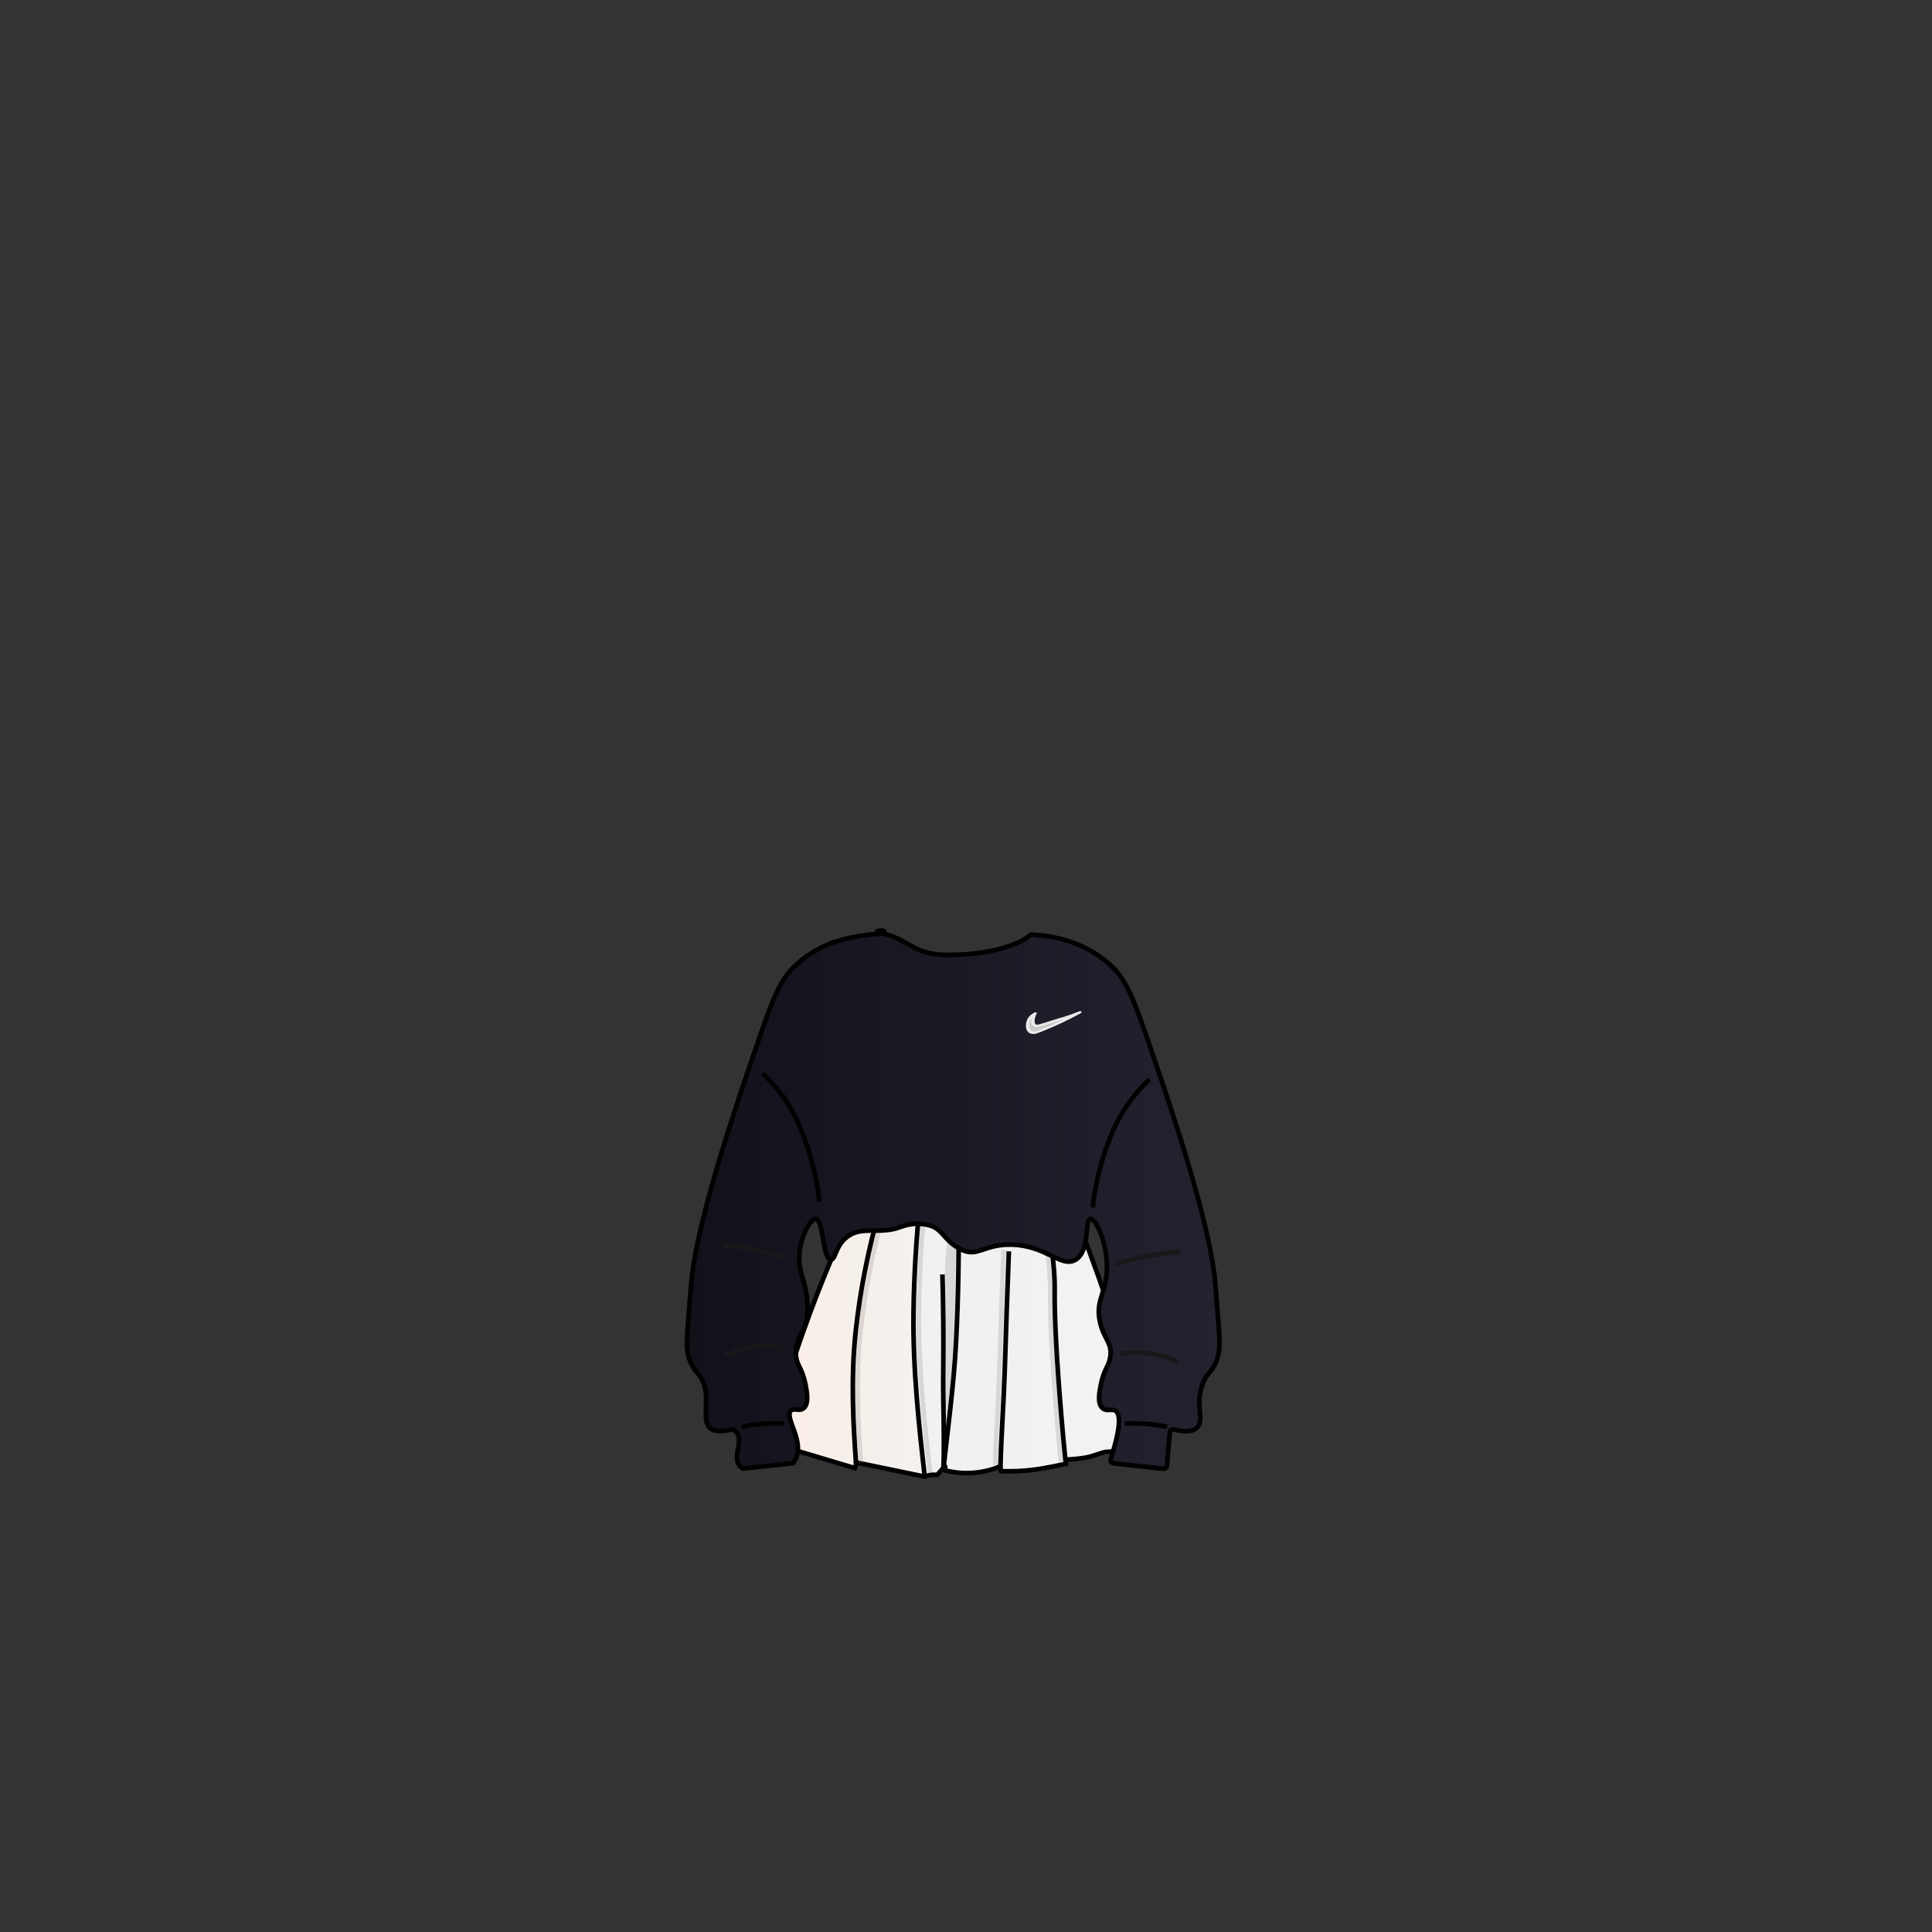 <svg width="1660" height="1660" viewBox="0 0 1660 1660" fill="none" xmlns="http://www.w3.org/2000/svg">
<rect x="0" y="0" width="1660" height="1660" fill="#333333" stroke="none"/>
<path d="M758.65 1005.32C756.054 1005.38 753.524 1006.15 751.329 1007.53C749.133 1008.92 747.354 1010.87 746.18 1013.19C733.08 1039.09 720.01 1067.42 707.57 1098.19C692.35 1135.78 679.188 1174.17 668.14 1213.19C667.647 1215 667.608 1216.9 668.027 1218.73C668.446 1220.55 669.309 1222.25 670.54 1223.66C672.048 1225.43 673.123 1227.52 673.679 1229.78C674.234 1232.04 674.255 1234.39 673.74 1236.66C673.37 1238.34 673.65 1240.1 674.524 1241.59C675.397 1243.07 676.8 1244.17 678.45 1244.66L734.45 1261.4L735.93 1257.26L735.53 1257.1C735.47 1257.07 735.421 1257.02 735.394 1256.96C735.367 1256.9 735.363 1256.83 735.382 1256.77C735.402 1256.7 735.443 1256.65 735.5 1256.61C735.556 1256.58 735.624 1256.56 735.69 1256.57L794.6 1268.75C794.652 1268.76 794.708 1268.76 794.76 1268.75C796.04 1268.17 797.382 1267.74 798.76 1267.47C800.844 1267.07 802.981 1267.02 805.08 1267.34C805.126 1267.35 805.173 1267.34 805.216 1267.33C805.26 1267.31 805.299 1267.28 805.33 1267.25L811.56 1259.94C811.597 1259.9 811.645 1259.87 811.699 1259.85C811.753 1259.84 811.81 1259.84 811.862 1259.86C811.915 1259.88 811.961 1259.91 811.994 1259.96C812.028 1260 812.047 1260.05 812.05 1260.11L812.14 1263.19C812.144 1263.25 812.166 1263.31 812.204 1263.35C812.241 1263.4 812.292 1263.43 812.35 1263.45C827.953 1267.36 844.402 1266.15 859.26 1259.98C859.3 1259.96 859.343 1259.96 859.387 1259.96C859.43 1259.97 859.471 1259.98 859.507 1260C859.543 1260.03 859.573 1260.06 859.595 1260.1C859.616 1260.13 859.628 1260.18 859.63 1260.22C859.69 1261.39 859.74 1262.56 859.79 1263.73C859.795 1263.8 859.825 1263.86 859.875 1263.91C859.925 1263.96 859.991 1263.99 860.06 1263.99C866.26 1264.27 871.37 1264.14 874.97 1263.99C890.21 1263.24 903.47 1260.37 914.62 1257.99L915.86 1257.72C915.73 1256.62 915.59 1255.52 915.45 1254.41C915.446 1254.37 915.449 1254.33 915.46 1254.3C915.471 1254.26 915.489 1254.23 915.514 1254.2C915.538 1254.17 915.568 1254.15 915.602 1254.13C915.635 1254.11 915.672 1254.1 915.71 1254.1C921.616 1253.93 927.501 1253.33 933.32 1252.31C940.7 1251.02 946.84 1247.42 952.56 1247.31C963.4 1247.14 963.45 1246.17 963.4 1246.03C962.8 1244.12 962.35 1241.51 963.4 1236.77C964.27 1232.85 965.4 1228.77 966.55 1227.26C966.55 1227.2 978.48 1226.2 966.55 1227.26L975.12 1226.5C976.066 1226.41 976.981 1226.12 977.804 1225.65C978.626 1225.17 979.335 1224.53 979.882 1223.75C980.429 1222.97 980.801 1222.09 980.971 1221.15C981.142 1220.22 981.107 1219.26 980.87 1218.34C970.99 1180.01 958.77 1139.08 943.57 1096.18C933.17 1066.85 922.29 1039.18 911.22 1013.18C909.796 1009.84 907.401 1007.01 904.347 1005.05C901.292 1003.08 897.719 1002.09 894.09 1002.18L758.65 1005.32Z" fill="url(#paint0_linear_1_25147)" stroke="#010101" stroke-width="4" stroke-miterlimit="10"/>
<path d="M735.49 1257C733.34 1226.25 730.71 1185.32 735.26 1143.6C739.06 1108.8 745.821 1074.4 755.47 1040.75" stroke="#010101" stroke-width="4" stroke-miterlimit="10"/>
<path d="M794.56 1268.64C789.92 1228.23 784.17 1176.54 784.91 1126.92C785.39 1094.47 787.35 1064.01 790.23 1035.77" stroke="#010101" stroke-width="4" stroke-miterlimit="10"/>
<path d="M810.59 1262.05C814.11 1229.65 819.59 1189.4 821.44 1153.52C823.44 1113.97 824.02 1076.31 823.57 1040.74" stroke="#010101" stroke-width="4" stroke-miterlimit="10"/>
<path d="M810.59 1262.05C811.69 1238.19 810.15 1205.05 810.45 1179.76C810.777 1150.58 810.54 1122.33 809.74 1095" stroke="#010101" stroke-width="4" stroke-miterlimit="10"/>
<path d="M859.59 1260.1C860.23 1234.69 862.51 1203.1 863.29 1177.63C864.343 1143.46 865.527 1109.29 866.84 1075.14" stroke="#010101" stroke-width="4" stroke-miterlimit="10"/>
<path d="M897.72 1047.33C902.72 1058.54 906.44 1090.72 906.2 1107.06C906.1 1114.06 905.9 1135.78 909.39 1184.37C910.6 1201.17 912.73 1228.42 915.39 1254.23" stroke="#010101" stroke-width="4" stroke-miterlimit="10"/>
<path opacity="0.22" d="M855.06 1258.74C855.69 1233.33 857.97 1201.74 858.75 1176.27C859.797 1142.1 860.98 1107.93 862.3 1073.78" stroke="#7D7D7C" stroke-width="4" stroke-miterlimit="10"/>
<path opacity="0.22" d="M739.61 1257C737.45 1226.25 734.83 1185.32 739.38 1143.6C743.18 1108.8 749.941 1074.4 759.59 1040.75" stroke="#7D7D7C" stroke-width="4" stroke-miterlimit="10"/>
<path opacity="0.22" d="M799.16 1265.3C794.53 1224.88 788.78 1173.2 789.51 1123.57C790 1091.13 791.95 1060.66 794.83 1032.43" stroke="#7D7D7C" stroke-width="4" stroke-miterlimit="10"/>
<path opacity="0.22" d="M894 1050.08C899 1061.29 902.71 1093.47 902.47 1109.81C902.37 1116.81 902.17 1138.53 905.67 1187.12C906.87 1203.92 909.01 1231.18 911.67 1256.99" stroke="#7D7D7C" stroke-width="4" stroke-miterlimit="10"/>
<path opacity="0.22" d="M820.68 1041C818.48 1040.76 812.12 1066.55 811.81 1095C811.74 1101.24 812.05 1099.9 812.47 1115.74C813.02 1136.74 812.76 1150.05 812.69 1165.51C812.62 1178.72 812.69 1197.42 813.18 1220.51C816.38 1195.4 818.12 1174.11 819.12 1158.02C820.12 1141.41 820.48 1122.19 821.12 1083.75C821.78 1044 821.4 1041.11 820.68 1041Z" fill="#7D7D7C"/>
<path d="M987.57 927.47C974.655 939.475 964.263 953.933 957 970C946.27 993.74 939 1025.82 939.13 1037.6" stroke="#010101" stroke-width="4" stroke-miterlimit="10"/>
<path d="M655.27 883.43C668.183 896.802 679.214 911.871 688.06 928.22C700.12 950.53 712.06 996.01 712.06 1022.44" stroke="#010101" stroke-width="4" stroke-miterlimit="10"/>
<path d="M773.74 807.5C776.42 811.41 794.34 836.57 827.38 840.15C866.59 844.41 891.75 814.46 893.69 812.06" stroke="#010101" stroke-width="4" stroke-miterlimit="10"/>
<path d="M889.21 871.05C886.36 871.95 884.41 874.7 883.44 877.58C882.26 881.06 882.83 885.86 886.23 887.11C888.15 887.81 890.23 887.11 892.18 886.36C904.427 881.673 916.335 876.147 927.82 869.82C917.57 874.09 909.82 875.82 905 877.49C903.31 878.09 896.72 880.08 895 880.57C890.14 881.96 889 881.65 887.92 879.66C886.84 877.67 888.24 872.72 889.39 870.73" fill="#C9C9C9"/>
<path d="M889 870.1C887.149 870.8 885.508 871.963 884.234 873.477C882.959 874.991 882.094 876.807 881.72 878.75C881.03 881.85 881.54 886.01 884.61 887.68C885.611 888.136 886.694 888.385 887.794 888.413C888.893 888.44 889.987 888.246 891.01 887.84C893.43 887.07 895.79 886.05 898.14 885.09C902.96 883.13 907.73 881.04 912.45 878.82C917.883 876.26 923.217 873.53 928.45 870.63C928.95 870.36 929.57 869.79 929.15 869.19C928.73 868.59 927.74 868.78 927.15 869C922.93 870.75 918.62 872.27 914.26 873.62C911.26 874.54 908.26 875.36 905.26 876.35C902.66 877.23 900.03 878.03 897.41 878.82C896.09 879.22 894.76 879.63 893.41 879.97C892.41 880.21 890.9 880.79 890 880.13C888.81 879.25 888.82 877.55 889 876.24C889.229 874.362 889.809 872.544 890.71 870.88C891.48 869.49 888.54 869.52 887.95 870.59C886.49 873.22 884.95 877.76 886.69 880.59C888.43 883.42 892.28 882.37 894.97 881.59C900.97 879.92 906.82 877.91 912.76 876.13C918.063 874.563 923.283 872.728 928.4 870.63L927.19 869C919.37 873.3 911.37 877.237 903.19 880.81C899.19 882.56 895.09 884.34 890.93 885.81C889.14 886.43 887.11 886.81 885.73 885.2C884.847 884.054 884.372 882.647 884.38 881.2C884.25 877.82 886.05 873.2 889.5 872C890.03 871.82 890.88 871.37 890.69 870.66C890.5 869.95 889.51 869.92 888.99 870.1H889Z" fill="#EAEAEA"/>
<path d="M966.51 1223.13C978.716 1222.51 990.95 1223.5 1002.9 1226.06" stroke="#010101" stroke-width="4" stroke-miterlimit="10"/>
<path d="M962.93 1163.42C979.753 1160.46 997.082 1162.86 1012.46 1170.3" stroke="#161819" stroke-width="4" stroke-miterlimit="10"/>
<path d="M958.49 1086.37C968.018 1083.23 977.747 1080.73 987.61 1078.89C996.411 1077.24 1005.3 1076.13 1014.24 1075.56" stroke="#161819" stroke-width="4" stroke-miterlimit="10"/>
<path d="M1046.43 1130.94C1044.64 1108.62 1043.74 1097.46 1043.43 1095.26C1036.43 1041.55 1007.34 955.4 990.53 906.26C972.87 854.57 967.59 840.32 951.04 826.54C929.38 808.42 903.8 804 886.74 803C886.356 802.975 885.971 803.031 885.609 803.164C885.247 803.296 884.917 803.503 884.64 803.77C879.64 808.55 858.64 820.16 815.43 820.52C783.75 820.79 780.13 806.1 757.9 802.06C744.8 799.68 765.9 797.84 757.9 802.06C751.08 802.39 738.9 804.06 735.06 804.82C725.85 806.55 705.46 810.63 687 826.39C683.804 829.018 680.849 831.926 678.17 835.08C667.82 847.43 661.61 864.83 647.51 906.08C630.7 955.27 601.63 1041.42 594.61 1095.13C594.32 1097.33 593.42 1108.49 591.61 1130.81C589.8 1153.13 589.43 1159.51 592.35 1168.02C596.44 1179.92 601.05 1178.42 605.02 1190.02C609.28 1202.48 603.34 1219.67 609.49 1226.46C611.83 1229.04 616.92 1231.18 629.34 1228.14C630.701 1228.69 631.914 1229.55 632.88 1230.65C639.03 1237.9 629.24 1251.53 635.32 1259.25C636.176 1260.32 637.246 1261.2 638.46 1261.83L681.25 1257.21C682.191 1256.07 682.997 1254.83 683.65 1253.5C691.29 1237.92 673.65 1217.86 679.53 1212.03C682.32 1209.26 686.91 1213.21 690.7 1209.76C695.13 1205.76 693.35 1196.21 692.19 1190.02C691.591 1186.87 690.748 1183.78 689.67 1180.76C687.18 1173.97 684.79 1171.55 684 1165.76C683.704 1163.57 683.684 1161.36 683.94 1159.17C684.94 1148.93 690.51 1145.54 692.94 1135.39C693.77 1131.92 693.8 1129.47 693.86 1124.72C694.08 1106.33 688.25 1098.19 686.98 1086.04C684.89 1066.2 696.11 1046.79 701.13 1047.32C707.56 1047.99 706.81 1081.65 713.8 1082.24C717.96 1082.6 717.55 1070.63 727.8 1062.76C740.74 1052.83 755.45 1061.11 773.72 1054.23C778.271 1052.48 783.087 1051.53 787.96 1051.41C790.938 1051.42 793.905 1051.76 796.81 1052.41C810.48 1055.03 810.47 1066.41 826.62 1073.96C840.07 1080.21 845.89 1068.86 869.09 1069.4C899.24 1070.11 911.97 1089.82 924.22 1082.31C936.98 1074.49 931.57 1047.99 936.89 1047.39C941.39 1046.87 950.25 1065.32 951.04 1086.11C951.98 1110.65 940.8 1115.52 945.04 1135.46C948.25 1150.46 955.82 1153.61 953.98 1165.83C952.7 1174.39 948.47 1176.24 945.79 1190.12C944.47 1196.91 942.79 1205.95 947.28 1209.86C950.86 1213.01 955.28 1210.09 958.45 1212.14C962.68 1214.86 963.45 1225.37 954.33 1253.61C954.2 1254.01 954.161 1254.44 954.216 1254.86C954.271 1255.28 954.419 1255.68 954.649 1256.03C954.879 1256.39 955.185 1256.68 955.545 1256.91C955.905 1257.13 956.31 1257.27 956.73 1257.31L999.52 1261.94C999.896 1261.98 1000.28 1261.94 1000.64 1261.84C1001 1261.73 1001.34 1261.55 1001.63 1261.31C1001.92 1261.07 1002.16 1260.77 1002.34 1260.44C1002.52 1260.1 1002.63 1259.74 1002.66 1259.36C1003.47 1249.82 1004.28 1240.29 1005.1 1230.76C1005.13 1230.35 1005.26 1229.95 1005.46 1229.59C1005.67 1229.23 1005.95 1228.92 1006.29 1228.68C1006.62 1228.44 1007.01 1228.28 1007.42 1228.21C1007.82 1228.13 1008.24 1228.15 1008.64 1228.25C1020.46 1231.32 1025.8 1229.25 1028.49 1226.57C1035.22 1219.91 1026.77 1208.23 1032.96 1190.12C1036.96 1178.51 1041.54 1180.01 1045.63 1168.12C1048.61 1159.64 1048.22 1153.17 1046.43 1130.94Z" fill="url(#paint1_linear_1_25147)" stroke="#010101" stroke-width="4" stroke-miterlimit="10"/>
<path d="M987.57 927.47C974.655 939.475 964.263 953.933 957 970C946.27 993.74 939 1025.82 939.13 1037.6" stroke="#010101" stroke-width="4" stroke-miterlimit="10"/>
<path d="M966.51 1223.13C978.716 1222.51 990.95 1223.5 1002.9 1226.06" stroke="#010101" stroke-width="4" stroke-miterlimit="10"/>
<path d="M958.49 1086.37C968.018 1083.23 977.747 1080.73 987.61 1078.89C996.411 1077.24 1005.3 1076.13 1014.24 1075.56" stroke="#161819" stroke-width="4" stroke-miterlimit="10"/>
<path d="M962.93 1163.42C979.753 1160.46 997.082 1162.86 1012.46 1170.3" stroke="#161819" stroke-width="4" stroke-miterlimit="10"/>
<path d="M889.21 871.05C886.36 871.95 884.41 874.7 883.44 877.58C882.26 881.06 882.83 885.86 886.23 887.11C888.15 887.81 890.23 887.11 892.18 886.36C904.427 881.673 916.335 876.147 927.82 869.82C917.57 874.09 909.82 875.82 905 877.49C903.31 878.09 896.72 880.08 895 880.57C890.14 881.96 889 881.65 887.92 879.66C886.84 877.67 888.24 872.72 889.39 870.73" fill="#C9C9C9"/>
<path d="M889 870.1C887.149 870.8 885.508 871.963 884.234 873.477C882.959 874.991 882.094 876.807 881.72 878.75C881.03 881.85 881.54 886.01 884.61 887.68C885.611 888.136 886.694 888.385 887.794 888.413C888.893 888.44 889.987 888.246 891.01 887.84C893.43 887.07 895.79 886.05 898.14 885.09C902.96 883.13 907.73 881.04 912.45 878.82C917.883 876.26 923.217 873.53 928.45 870.63C928.95 870.36 929.57 869.79 929.15 869.19C928.73 868.59 927.74 868.78 927.15 869C922.93 870.75 918.62 872.27 914.26 873.62C911.26 874.54 908.26 875.36 905.26 876.35C902.66 877.23 900.03 878.03 897.41 878.82C896.09 879.22 894.76 879.63 893.41 879.97C892.41 880.21 890.9 880.79 890 880.13C888.81 879.25 888.82 877.55 889 876.24C889.229 874.362 889.809 872.544 890.71 870.88C891.48 869.49 888.54 869.52 887.95 870.59C886.49 873.22 884.95 877.76 886.69 880.59C888.43 883.42 892.28 882.37 894.97 881.59C900.97 879.92 906.82 877.91 912.76 876.13C918.063 874.563 923.283 872.728 928.4 870.63L927.19 869C919.37 873.3 911.37 877.237 903.19 880.81C899.19 882.56 895.09 884.34 890.93 885.81C889.14 886.43 887.11 886.81 885.73 885.2C884.847 884.054 884.372 882.647 884.38 881.2C884.25 877.82 886.05 873.2 889.5 872C890.03 871.82 890.88 871.37 890.69 870.66C890.5 869.95 889.51 869.92 888.99 870.1H889Z" fill="#EAEAEA"/>
<path d="M655.27 922.31C668.175 934.315 678.56 948.769 685.82 964.83C696.55 988.56 703.82 1020.65 703.69 1032.43" stroke="#010101" stroke-width="4" stroke-miterlimit="10"/>
<path d="M673.47 1223.13C661.264 1222.51 649.03 1223.5 637.08 1226.06" stroke="#010101" stroke-width="4" stroke-miterlimit="10"/>
<path d="M676.39 1080.8C666.859 1077.66 657.127 1075.16 647.26 1073.32C638.463 1071.67 629.573 1070.56 620.64 1069.99" stroke="#161819" stroke-width="4" stroke-miterlimit="10"/>
<path d="M672 1157.85C655.177 1154.89 637.848 1157.29 622.47 1164.73" stroke="#161819" stroke-width="4" stroke-miterlimit="10"/>
<defs>
<linearGradient id="paint0_linear_1_25147" x1="667.73" y1="1135.31" x2="981.04" y2="1135.31" gradientUnits="userSpaceOnUse">
<stop stop-color="#FAEEE5"/>
<stop offset="0.05" stop-color="#F9EFE7"/>
<stop offset="0.41" stop-color="#F3F1EF"/>
<stop offset="1" stop-color="#F1F2F2"/>
</linearGradient>
<linearGradient id="paint1_linear_1_25147" x1="590.23" y1="1030.78" x2="1047.83" y2="1030.78" gradientUnits="userSpaceOnUse">
<stop stop-color="#101119"/>
<stop offset="1" stop-color="#22232F"/>
</linearGradient>
</defs>
</svg>
